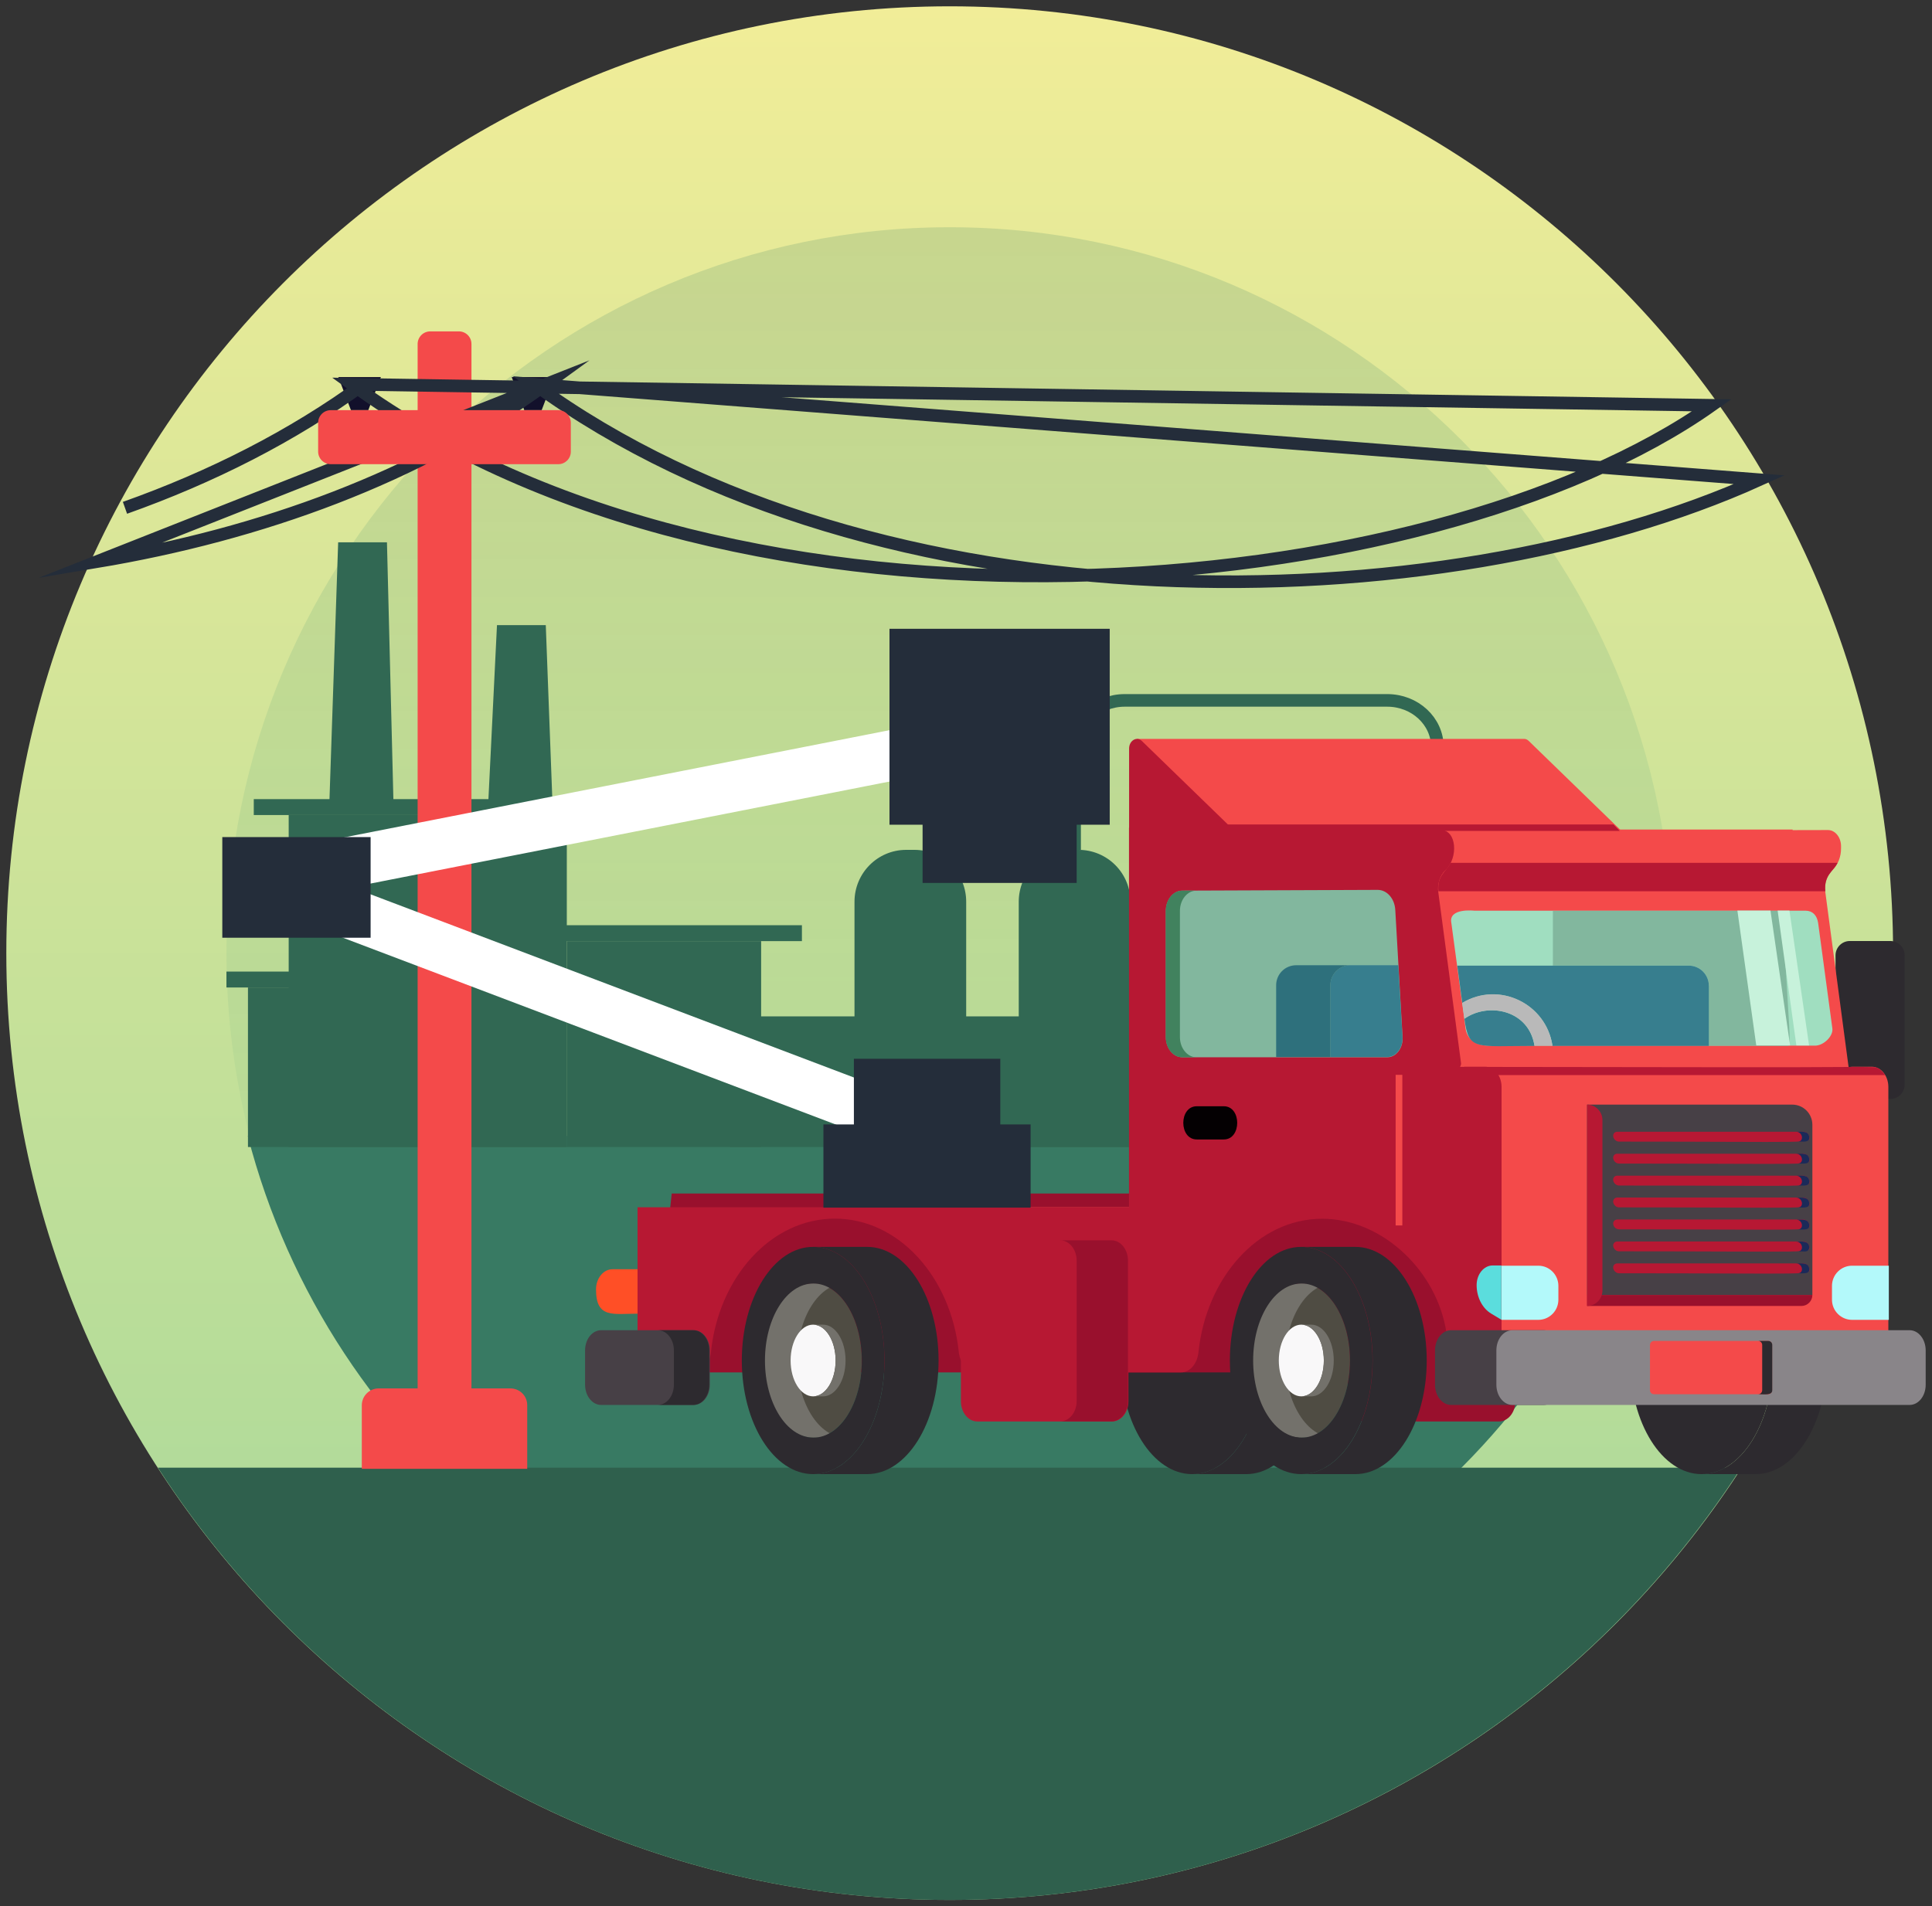 <svg width="153" height="151" viewBox="0 0 153 151" fill="none" xmlns="http://www.w3.org/2000/svg">
<rect x="0" y="0" width="153" height="151" fill="#333333" stroke="none"/>
<path d="M75.21 150.5C116.47 150.5 149.919 116.921 149.919 75.5C149.919 34.079 116.47 0.5 75.209 0.5C33.95 0.5 0.5 34.079 0.5 75.5C0.5 116.921 33.949 150.5 75.21 150.5Z" fill="url(#paint0_linear_2_544)"/>
<path opacity="0.15" d="M75.21 133C106.842 133 132.487 107.256 132.487 75.5C132.487 43.744 106.842 18 75.21 18C43.576 18 17.932 43.744 17.932 75.5C17.932 107.256 43.576 133 75.21 133Z" fill="url(#paint1_linear_2_544)"/>
<path d="M19.625 89.99C26.04 114.79 48.483 133.1 75.189 133.1C101.895 133.1 124.347 114.79 130.753 89.99H19.625Z" fill="#387A63"/>
<path d="M12.504 116.26C25.822 136.86 48.923 150.5 75.2 150.5C101.478 150.5 124.588 136.86 137.897 116.26H12.504Z" fill="#2F604D"/>
<path d="M44.887 64.56H22.862V90.86H44.887V64.56Z" fill="#316853"/>
<path d="M44.888 78.22H19.637V90.86H44.888V78.22Z" fill="#316853"/>
<path d="M60.276 74.55H44.886V90.86H60.276V74.55Z" fill="#316853"/>
<path d="M44.887 76.96H17.932V78.22H44.887V76.96ZM63.506 73.29H36.551V74.55H63.506V73.29ZM47.05 63.3H20.097V64.56H47.05V63.3ZM30.644 42.96H26.78L26.093 63.3H31.153L30.644 42.96ZM43.222 49.52H39.357L38.68 63.3H43.74L43.222 49.52ZM76.514 90.15H67.67V71.43C67.67 69.16 69.502 67.32 71.764 67.32H72.421C72.96 67.321 73.493 67.428 73.99 67.635C74.487 67.842 74.939 68.145 75.319 68.527C75.699 68.909 76.001 69.362 76.206 69.86C76.411 70.358 76.516 70.891 76.515 71.43L76.514 90.15ZM89.522 90.15H80.677V71.43C80.677 69.16 82.509 67.32 84.771 67.32H85.428C85.967 67.321 86.5 67.428 86.997 67.635C87.494 67.842 87.946 68.145 88.326 68.527C88.706 68.909 89.008 69.362 89.213 69.86C89.418 70.358 89.523 70.891 89.522 71.43V90.15ZM130.755 90.86H96.408V83.28C96.408 74.47 103.52 67.33 112.296 67.33H114.866C123.642 67.33 130.755 74.47 130.755 83.28V90.86Z" fill="#316853"/>
<path d="M92.155 80.51H57.808V90.86H92.155V80.51Z" fill="#316853"/>
<path d="M114.685 84.94H80.338V90.86H114.685V84.94Z" fill="#316853"/>
<path d="M85.1 67.32V59.17C85.1 57.13 86.884 55.48 89.075 55.48H109.855C112.056 55.48 113.829 57.13 113.829 59.17V67.32" stroke="#316853" stroke-width="0.998" stroke-miterlimit="10"/>
<path d="M50.538 100.54H48.506C47.789 100.54 47.201 101.25 47.201 102.14C47.201 104.46 48.536 104.06 50.538 104.06V100.54Z" fill="#FF4F26"/>
<path d="M145.359 85.91C145.359 86.54 145.867 87.05 146.494 87.05H149.702C150.329 87.05 150.837 86.54 150.837 85.91V75.68C150.837 75.05 150.329 74.54 149.702 74.54H146.494C145.867 74.54 145.359 75.05 145.359 75.68V85.91ZM88.758 107.77C88.758 112.74 91.288 116.77 94.407 116.77C97.524 116.77 100.055 112.74 100.055 107.77C100.055 102.8 97.525 98.77 94.407 98.77C91.289 98.76 88.758 102.8 88.758 107.77Z" fill="#2D2A2F"/>
<path d="M94.408 116.77C97.526 116.77 100.057 112.74 100.057 107.77C100.057 102.8 97.527 98.77 94.408 98.77H98.692C101.81 98.77 104.34 102.8 104.34 107.77C104.34 112.74 101.81 116.77 98.692 116.77H94.408Z" fill="#2D2A2F"/>
<path d="M106.739 111C106.739 111.88 107.327 112.6 108.044 112.6H118.702C119.42 112.6 120.007 111.89 120.007 111V99.86C120.007 98.98 119.43 98.26 118.702 98.26H108.044C107.327 98.26 106.739 98.97 106.739 99.86V111Z" fill="#99102D"/>
<path d="M53.196 94.54H117.994L117.078 108.71H51.692L53.196 94.54Z" fill="#99102D"/>
<path d="M141.961 65.71H111.619V68.38H141.961V65.71Z" fill="#F44A4A"/>
<path d="M129.102 107.77C129.102 112.74 131.632 116.77 134.75 116.77C137.868 116.77 140.398 112.74 140.398 107.77C140.398 102.8 137.868 98.77 134.75 98.77C131.632 98.76 129.102 102.8 129.102 107.77Z" fill="#2D2A2F"/>
<path d="M134.752 116.77C137.87 116.77 140.4 112.74 140.4 107.77C140.4 102.8 137.87 98.77 134.752 98.77H139.035C142.153 98.77 144.683 102.8 144.683 107.77C144.683 112.74 142.153 116.77 139.035 116.77H134.752Z" fill="#2D2A2F"/>
<path d="M103.223 95.63V65.84L144.761 65.75C145.329 65.75 145.787 66.32 145.797 67.01V67.18C145.807 67.86 145.548 68.51 145.11 68.93C144.681 69.34 144.462 70.01 144.552 70.67L146.405 84.6C146.445 84.92 145.349 84.84 145.399 86.09L145.449 108.69H115.684C115.684 108.69 117.925 107.97 117.836 107.09C117.218 101.12 110.345 94.89 105.304 94.89C100.254 94.89 87.553 101.14 86.935 107.11C86.845 107.98 86.278 108.69 85.561 108.69H82.433C81.716 108.69 81.128 107.98 81.128 107.09V95.63H103.223Z" fill="#F44A4A"/>
<path d="M149.543 108.34L146.475 110.84C146.007 111.22 145.39 110.81 145.39 110.13V86.1C145.39 85.22 145.977 84.5 146.695 84.5H148.239C148.956 84.5 149.543 85.21 149.543 86.1V108.34Z" fill="#F44A4A"/>
<path d="M89.408 95.63V65.56L114.122 65.75C115.347 65.76 115.517 67.93 114.461 68.94C114.033 69.35 113.813 70.02 113.903 70.68L115.706 84.23C115.746 84.55 114.899 85.53 114.949 86.79L114.799 108.98C114.779 107.82 114.7 106.24 114.461 105.08C113.485 100.29 109.211 96.54 104.719 96.54C99.549 96.54 95.504 101.31 94.907 107.13C94.817 108 94.249 108.71 93.532 108.71H77.315C76.598 108.71 76.03 107.99 75.93 107.11C75.313 101.14 71.159 96.53 66.118 96.53C61.068 96.53 56.904 101.16 56.297 107.14C56.207 108.01 55.639 108.72 54.922 108.72H51.794C51.077 108.72 50.489 108.01 50.489 107.12V95.63H89.408Z" fill="#B71833"/>
<path d="M92.327 72.15C92.327 71.27 92.914 70.55 93.632 70.55L109.102 70.49C109.839 70.49 110.446 71.18 110.496 72.08L111.074 82.16C111.124 83.02 110.566 83.75 109.869 83.75H93.632C92.914 83.75 92.327 83.04 92.327 82.15V72.15Z" fill="#82B79E"/>
<path d="M94.776 90.26H96.918C98.332 90.26 98.332 87.63 96.918 87.63H94.776C93.352 87.63 93.352 90.26 94.776 90.26Z" fill="#040002"/>
<path d="M76.097 111C76.097 111.88 76.674 112.6 77.402 112.6H88.06C88.777 112.6 89.365 111.89 89.365 111V99.86C89.365 98.98 88.787 98.26 88.06 98.26H77.402C76.684 98.26 76.097 98.97 76.097 99.86V111Z" fill="#B71833"/>
<path d="M85.262 110.99V99.85C85.262 98.97 84.674 98.25 83.957 98.25H88.021C88.738 98.25 89.326 98.96 89.326 99.85V110.99C89.326 111.87 88.738 112.59 88.021 112.59H83.957C84.684 112.59 85.262 111.87 85.262 110.99Z" fill="#99102D"/>
<path d="M64.396 116.77C67.514 116.77 70.044 112.74 70.044 107.77C70.044 102.8 67.514 98.77 64.396 98.77H68.68C71.797 98.77 74.328 102.8 74.328 107.77C74.328 112.74 71.798 116.77 68.68 116.77H64.396Z" fill="#2D2A2F"/>
<path d="M60.579 107.77C60.579 111.14 62.292 113.88 64.414 113.88C66.526 113.88 68.249 111.15 68.249 107.77C68.249 104.4 66.536 101.67 64.414 101.67C62.292 101.66 60.579 104.4 60.579 107.77Z" fill="#4F4C43"/>
<path d="M64.336 113.87C62.224 113.87 60.501 111.14 60.501 107.76C60.501 104.39 62.214 101.66 64.336 101.66H66.966C64.854 101.66 63.131 104.39 63.131 107.76C63.131 111.13 64.844 113.87 66.966 113.87H64.336Z" fill="#73716B"/>
<path d="M62.61 107.77C62.61 109.34 63.407 110.61 64.393 110.61C65.379 110.61 66.176 109.34 66.176 107.77C66.176 106.2 65.379 104.93 64.393 104.93C63.407 104.93 62.61 106.2 62.61 107.77Z" fill="#F9F8F9"/>
<path d="M64.392 104.93C65.378 104.93 66.175 106.2 66.175 107.77C66.175 109.34 65.378 110.61 64.392 110.61H65.179C66.165 110.61 66.962 109.34 66.962 107.77C66.962 106.2 66.165 104.93 65.179 104.93H64.392Z" fill="#73716B"/>
<path d="M58.746 107.77C58.746 112.74 61.276 116.77 64.394 116.77C67.512 116.77 70.042 112.74 70.042 107.77C70.042 102.8 67.512 98.77 64.394 98.77C61.276 98.76 58.746 102.8 58.746 107.77ZM60.579 107.77C60.579 104.4 62.292 101.67 64.414 101.67C66.526 101.67 68.249 104.4 68.249 107.77C68.249 111.14 66.536 113.88 64.414 113.88C62.292 113.87 60.579 111.14 60.579 107.77Z" fill="#2D2A2F"/>
<path d="M114.878 68.35H145.519C145.17 69.05 144.423 69.34 144.553 70.6H113.912C113.792 69.34 114.53 69.05 114.878 68.35Z" fill="#B71833"/>
<path d="M120.733 58.53C120.853 58.54 120.963 58.59 121.073 58.7L128.324 65.74L90.024 65.76V58.53H120.733Z" fill="#F44A4A"/>
<path d="M97.684 65.74L90.432 58.7C90.024 58.3 89.416 58.66 89.416 59.3V65.74H97.684Z" fill="#B71833"/>
<path d="M127.776 65.31L128.274 65.82H89.794V65.31H127.776Z" fill="#B71833"/>
<path d="M148.785 84.68H118.215V98.57H148.785V84.68Z" fill="#F44A4A"/>
<path d="M103.054 116.77C106.172 116.77 108.702 112.74 108.702 107.77C108.702 102.8 106.172 98.77 103.054 98.77H107.338C110.455 98.77 112.986 102.8 112.986 107.77C112.986 112.74 110.456 116.77 107.338 116.77H103.054Z" fill="#2D2A2F"/>
<path d="M99.241 107.771C99.241 111.141 100.954 113.881 103.076 113.881C105.188 113.881 106.911 111.151 106.911 107.771C106.911 104.401 105.198 101.671 103.076 101.671C100.954 101.661 99.241 104.401 99.241 107.771Z" fill="#4F4C43"/>
<path d="M102.994 113.87C100.883 113.87 99.159 111.14 99.159 107.76C99.159 104.39 100.873 101.66 102.994 101.66H105.624C103.512 101.66 101.789 104.39 101.789 107.76C101.789 111.13 103.502 113.87 105.624 113.87H102.994Z" fill="#73716B"/>
<path d="M101.272 107.77C101.272 109.34 102.069 110.61 103.055 110.61C104.041 110.61 104.838 109.34 104.838 107.77C104.838 106.2 104.041 104.93 103.055 104.93C102.069 104.93 101.272 106.2 101.272 107.77Z" fill="#F9F8F9"/>
<path d="M103.054 104.93C104.04 104.93 104.837 106.2 104.837 107.77C104.837 109.34 104.04 110.61 103.054 110.61H103.841C104.827 110.61 105.624 109.34 105.624 107.77C105.624 106.2 104.827 104.93 103.841 104.93H103.054Z" fill="#73716B"/>
<path d="M97.397 107.77C97.397 112.74 99.927 116.77 103.045 116.77C106.163 116.77 108.693 112.74 108.693 107.77C108.693 102.8 106.163 98.77 103.045 98.77C99.927 98.76 97.397 102.8 97.397 107.77ZM99.24 107.77C99.24 104.4 100.953 101.67 103.075 101.67C105.187 101.67 106.91 104.4 106.91 107.77C106.91 111.14 105.197 113.88 103.075 113.88C100.953 113.87 99.24 111.14 99.24 107.77Z" fill="#2D2A2F"/>
<path d="M115.036 84.51V85.16H149.292C149.073 84.88 148.784 84.54 148.396 84.53C147.556 84.51 146.716 84.507 145.876 84.52C142.1 84.56 133.773 84.53 115.036 84.51Z" fill="#B71833"/>
<path d="M123.413 101.86C123.413 100.98 122.706 100.26 121.819 100.26H118.911V104.55H121.819C122.696 104.55 123.413 103.84 123.413 102.95V101.86ZM145.079 101.86C145.079 100.98 145.786 100.26 146.673 100.26H149.581V104.55H146.673C145.796 104.55 145.079 103.84 145.079 102.95V101.86Z" fill="#B3F9FA"/>
<path d="M115.393 110.96H145.556C146.582 110.96 146.751 110.6 147.548 109.96L149.531 108.35H117.166L115.393 110.96Z" fill="#99102D"/>
<path d="M118.913 108.34L115.844 110.84C115.376 111.22 114.759 110.81 114.759 110.13V86.1C114.759 85.22 115.346 84.5 116.064 84.5H117.608C118.325 84.5 118.913 85.21 118.913 86.1V108.34Z" fill="#B71833"/>
<path d="M118.91 104.55L118.084 104.05C117.386 103.63 116.938 102.75 116.938 101.8C116.938 100.94 117.506 100.24 118.213 100.24H118.901V104.55H118.91Z" fill="#5BDDDD"/>
<path d="M123.524 106.97C123.524 106.09 122.956 105.37 122.249 105.37H114.917C114.21 105.37 113.642 106.08 113.642 106.97V109.69C113.642 110.57 114.21 111.29 114.917 111.29H122.249C122.956 111.29 123.524 110.58 123.524 109.69V106.97ZM56.215 106.97C56.215 106.09 55.647 105.37 54.94 105.37H47.609C46.901 105.37 46.334 106.08 46.334 106.97V109.69C46.334 110.57 46.901 111.29 47.609 111.29H54.94C55.647 111.29 56.215 110.58 56.215 109.69V106.97Z" fill="#474046"/>
<path d="M53.367 109.69V106.97C53.367 106.09 52.8 105.37 52.092 105.37H54.892C55.599 105.37 56.167 106.08 56.167 106.97V109.69C56.167 110.57 55.599 111.29 54.892 111.29H52.092C52.8 111.29 53.367 110.57 53.367 109.69Z" fill="#2D2A2F"/>
<path d="M152.5 106.97C152.5 106.09 151.932 105.37 151.225 105.37H119.777C119.07 105.37 118.502 106.08 118.502 106.97V109.69C118.502 110.57 119.07 111.29 119.777 111.29H151.225C151.932 111.29 152.5 110.58 152.5 109.69V106.97Z" fill="#898589"/>
<path d="M117.866 82.83C116.879 82.83 116.182 82.32 116.063 81.47L114.937 73.12C114.678 71.89 116.77 72.14 116.77 72.14H142.998C143.536 72.14 143.894 72.5 143.984 73.12L145.11 81.47C145.19 82.07 144.422 82.83 143.735 82.83H117.866Z" fill="#A0DEC0"/>
<path d="M109.857 83.73H105.354V78.05C105.354 77.2 106.012 76.52 106.838 76.46H110.733L111.063 82.14C111.112 83 110.564 83.73 109.857 83.73Z" fill="#377E8E"/>
<path d="M102.646 76.46H106.839C106.013 76.52 105.355 77.2 105.355 78.05V83.73H101.062V78.06C101.059 77.85 101.098 77.643 101.177 77.448C101.255 77.254 101.372 77.077 101.519 76.928C101.666 76.779 101.842 76.661 102.035 76.581C102.229 76.501 102.436 76.459 102.646 76.46Z" fill="#2E707C"/>
<path d="M111.053 85.14H110.525V97.07H111.053V85.14ZM130.666 106.54C130.666 106.36 130.806 106.22 130.985 106.22H140.02C140.199 106.22 140.338 106.36 140.338 106.54V110.12C140.338 110.3 140.198 110.44 140.02 110.44H130.985C130.943 110.441 130.901 110.433 130.862 110.417C130.823 110.401 130.787 110.378 130.757 110.348C130.727 110.318 130.704 110.282 130.688 110.243C130.672 110.204 130.664 110.162 130.665 110.12L130.666 106.54Z" fill="#F44A4A"/>
<path d="M139.553 106.54V110.12C139.553 110.3 139.413 110.44 139.235 110.44C139.693 110.44 140.35 110.56 140.35 110.12V106.54C140.35 106.36 140.21 106.22 140.031 106.22H139.235C139.404 106.22 139.553 106.36 139.553 106.54Z" fill="#2D2A2F"/>
<path d="M135.329 78.09C135.329 77.21 134.621 76.49 133.735 76.49H122.977V72.15H141.147C141.754 82.62 141.824 82.3 141.624 82.84H135.319V78.09H135.329Z" fill="#82B79E"/>
<path d="M121.521 82.85C116.8 82.85 116.311 83.25 115.973 80.7C117.876 79.36 121.093 80.01 121.521 82.85Z" fill="#377E8E"/>
<path d="M122.976 76.49H133.734C134.611 76.49 135.328 77.2 135.328 78.09V82.85H122.946C122.448 79.49 118.712 77.7 115.804 79.45L115.405 76.49H122.976Z" fill="#377E8E"/>
<path d="M115.971 80.69L115.801 79.44C118.701 77.69 122.446 79.48 122.944 82.84H121.519C121.091 80.01 117.874 79.36 115.971 80.69Z" fill="#B9B9B9"/>
<path d="M140.775 72.13L142.259 82.81H143.265L141.711 72.13H140.775ZM137.588 72.13L139.082 82.81H141.762L140.208 72.13H137.588Z" fill="#C7F2DB"/>
<path d="M93.62 70.55H94.746C94.028 70.55 93.441 71.27 93.441 72.15V82.15C93.441 83.03 94.028 83.75 94.746 83.75H93.62C92.903 83.75 92.315 83.04 92.315 82.15V72.15C92.315 71.27 92.893 70.55 93.62 70.55Z" fill="#41825E"/>
<path d="M125.685 87.5H141.932C142.809 87.5 143.526 88.21 143.526 89.1V102.59H125.686L125.685 87.5Z" fill="#474046"/>
<path d="M127.758 90.04C127.798 90.25 127.998 90.43 128.216 90.43C143.756 90.43 143.377 90.61 143.278 90.04C143.256 89.933 143.199 89.837 143.116 89.766C143.033 89.696 142.929 89.655 142.82 89.65H128.077C127.857 89.65 127.718 89.82 127.758 90.04Z" fill="#B71833"/>
<path d="M142.242 89.65C142.71 89.65 143.188 89.57 143.278 90.04C143.358 90.51 142.85 90.43 142.381 90.43C142.889 90.42 142.76 89.65 142.241 89.65H142.242Z" fill="#1B2A59"/>
<path d="M127.758 91.78C127.798 92 127.998 92.17 128.216 92.17C143.756 92.17 143.377 92.35 143.278 91.78C143.256 91.673 143.199 91.577 143.116 91.506C143.033 91.436 142.929 91.395 142.82 91.39H128.077C127.857 91.39 127.718 91.56 127.758 91.78Z" fill="#B71833"/>
<path d="M142.242 91.39C142.71 91.39 143.188 91.31 143.278 91.78C143.358 92.25 142.85 92.17 142.381 92.17C142.889 92.16 142.76 91.39 142.241 91.39H142.242Z" fill="#1B2A59"/>
<path d="M127.758 93.52C127.798 93.73 127.998 93.91 128.216 93.91C143.756 93.91 143.377 94.09 143.278 93.52C143.256 93.413 143.199 93.317 143.116 93.246C143.033 93.176 142.929 93.135 142.82 93.13H128.077C127.857 93.13 127.718 93.3 127.758 93.52Z" fill="#B71833"/>
<path d="M142.242 93.13C142.71 93.13 143.188 93.05 143.278 93.52C143.358 93.99 142.85 93.91 142.381 93.91C142.889 93.9 142.76 93.13 142.241 93.13H142.242Z" fill="#1B2A59"/>
<path d="M127.758 100.47C127.798 100.68 127.998 100.86 128.216 100.86C143.756 100.86 143.377 101.04 143.278 100.47C143.256 100.363 143.199 100.267 143.116 100.196C143.033 100.126 142.929 100.085 142.82 100.08H128.077C127.857 100.08 127.718 100.26 127.758 100.47Z" fill="#B71833"/>
<path d="M142.242 100.08C142.71 100.08 143.188 100 143.278 100.47C143.358 100.94 142.85 100.86 142.381 100.86C142.889 100.86 142.76 100.08 142.241 100.08H142.242Z" fill="#1B2A59"/>
<path d="M127.758 96.99C127.798 97.21 127.998 97.38 128.216 97.38C143.756 97.38 143.377 97.56 143.278 96.99C143.256 96.883 143.199 96.787 143.116 96.716C143.033 96.646 142.929 96.605 142.82 96.6H128.077C127.857 96.61 127.718 96.78 127.758 96.99Z" fill="#B71833"/>
<path d="M142.242 96.61C142.71 96.61 143.188 96.53 143.278 97C143.358 97.47 142.85 97.39 142.381 97.39C142.889 97.38 142.76 96.61 142.241 96.61H142.242Z" fill="#1B2A59"/>
<path d="M127.758 98.73C127.798 98.95 127.998 99.12 128.216 99.12C143.756 99.12 143.377 99.3 143.278 98.73C143.256 98.623 143.199 98.527 143.116 98.456C143.033 98.386 142.929 98.345 142.82 98.34H128.077C127.857 98.35 127.718 98.52 127.758 98.73Z" fill="#B71833"/>
<path d="M142.242 98.35C142.71 98.35 143.188 98.27 143.278 98.74C143.289 98.787 143.288 98.837 143.277 98.884C143.266 98.931 143.244 98.975 143.213 99.013C143.183 99.05 143.144 99.08 143.1 99.101C143.056 99.121 143.008 99.131 142.959 99.13H142.381C142.889 99.12 142.76 98.35 142.241 98.35H142.242Z" fill="#1B2A59"/>
<path d="M127.758 95.25C127.798 95.46 127.998 95.64 128.216 95.64C143.756 95.64 143.377 95.82 143.278 95.25C143.256 95.143 143.199 95.047 143.116 94.976C143.033 94.906 142.929 94.865 142.82 94.86H128.077C127.857 94.87 127.718 95.04 127.758 95.25Z" fill="#B71833"/>
<path d="M142.242 94.87C142.71 94.87 143.188 94.79 143.278 95.26C143.358 95.73 142.85 95.65 142.381 95.65C142.889 95.64 142.76 94.87 142.241 94.87H142.242Z" fill="#1B2A59"/>
<path d="M143.526 102.58H125.686V103.45H142.659C142.889 103.449 143.11 103.357 143.272 103.194C143.435 103.031 143.526 102.81 143.526 102.58Z" fill="#99102D"/>
<path d="M125.685 103.45C126.353 103.45 126.901 102.9 126.901 102.23V88.72C126.901 88.05 126.353 87.5 125.685 87.5V103.45Z" fill="#B71833"/>
<path d="M36.34 26.25H34.069C33.804 26.251 33.551 26.357 33.364 26.544C33.178 26.732 33.073 26.985 33.073 27.25V115.26C33.073 115.525 33.178 115.778 33.364 115.966C33.551 116.153 33.804 116.259 34.069 116.26H36.339C36.888 116.26 37.336 115.81 37.336 115.26V27.25C37.336 26.69 36.888 26.25 36.34 26.25Z" fill="#F44A4A"/>
<path d="M43.891 29.87H40.524L41.52 32.49H42.895L43.891 29.87ZM30.163 29.87H26.796L27.792 32.49H29.167L30.163 29.87Z" fill="#12102B"/>
<path d="M40.417 109.98H29.987C29.25 109.98 28.652 110.58 28.652 111.32V116.35H41.752V111.32C41.762 110.58 41.164 109.98 40.417 109.98Z" fill="#F44A4A"/>
<path d="M73.908 89.87L20.625 69.67L81.289 57.74" stroke="white" stroke-width="3.992" stroke-miterlimit="10" stroke-linejoin="round"/>
<path d="M29.35 66.31H17.605V74.28H29.35V66.31ZM87.881 49.81H70.44V65.33H87.882L87.881 49.81Z" fill="#242D3A"/>
<path d="M85.264 56.38H73.062V69.94H85.264V56.38ZM81.616 89.07H65.209V95.66H81.616V89.07Z" fill="#242D3A"/>
<path d="M79.217 83.87H67.622V89.12H79.217V83.87Z" fill="#242D3A"/>
<path d="M28.784 30.44C23.133 34.566 16.727 37.799 9.897 40.226M27.874 30.44C58.491 52.798 113.146 47.95 135.566 32.105L27.874 30.44ZM42.33 30.44C69.472 50.26 114.024 49.444 139.335 38L42.33 30.44ZM43.236 30.44C33.149 37.805 20.658 42.32 7.644 44.5L43.236 30.44Z" stroke="#242D3A" stroke-width="0.998" stroke-miterlimit="10"/>
<path d="M45.205 35.77V33.49C45.205 33.225 45.1 32.972 44.913 32.784C44.727 32.597 44.474 32.491 44.209 32.49H26.19C25.925 32.491 25.672 32.597 25.485 32.784C25.299 32.972 25.194 33.225 25.194 33.49V35.77C25.194 36.035 25.299 36.288 25.485 36.476C25.672 36.663 25.925 36.769 26.19 36.77H44.21C44.768 36.77 45.206 36.32 45.206 35.77H45.205Z" fill="#F44A4A"/>
<defs>
<linearGradient id="paint0_linear_2_544" x1="75.208" y1="150.5" x2="75.208" y2="0.5" gradientUnits="userSpaceOnUse">
<stop stop-color="#A0D69A"/>
<stop offset="1" stop-color="#F1ED98"/>
</linearGradient>
<linearGradient id="paint1_linear_2_544" x1="75.208" y1="133" x2="75.208" y2="18" gradientUnits="userSpaceOnUse">
<stop stop-color="#32A37F" stop-opacity="0"/>
<stop offset="1" stop-color="#0A6259"/>
</linearGradient>
</defs>
</svg>
